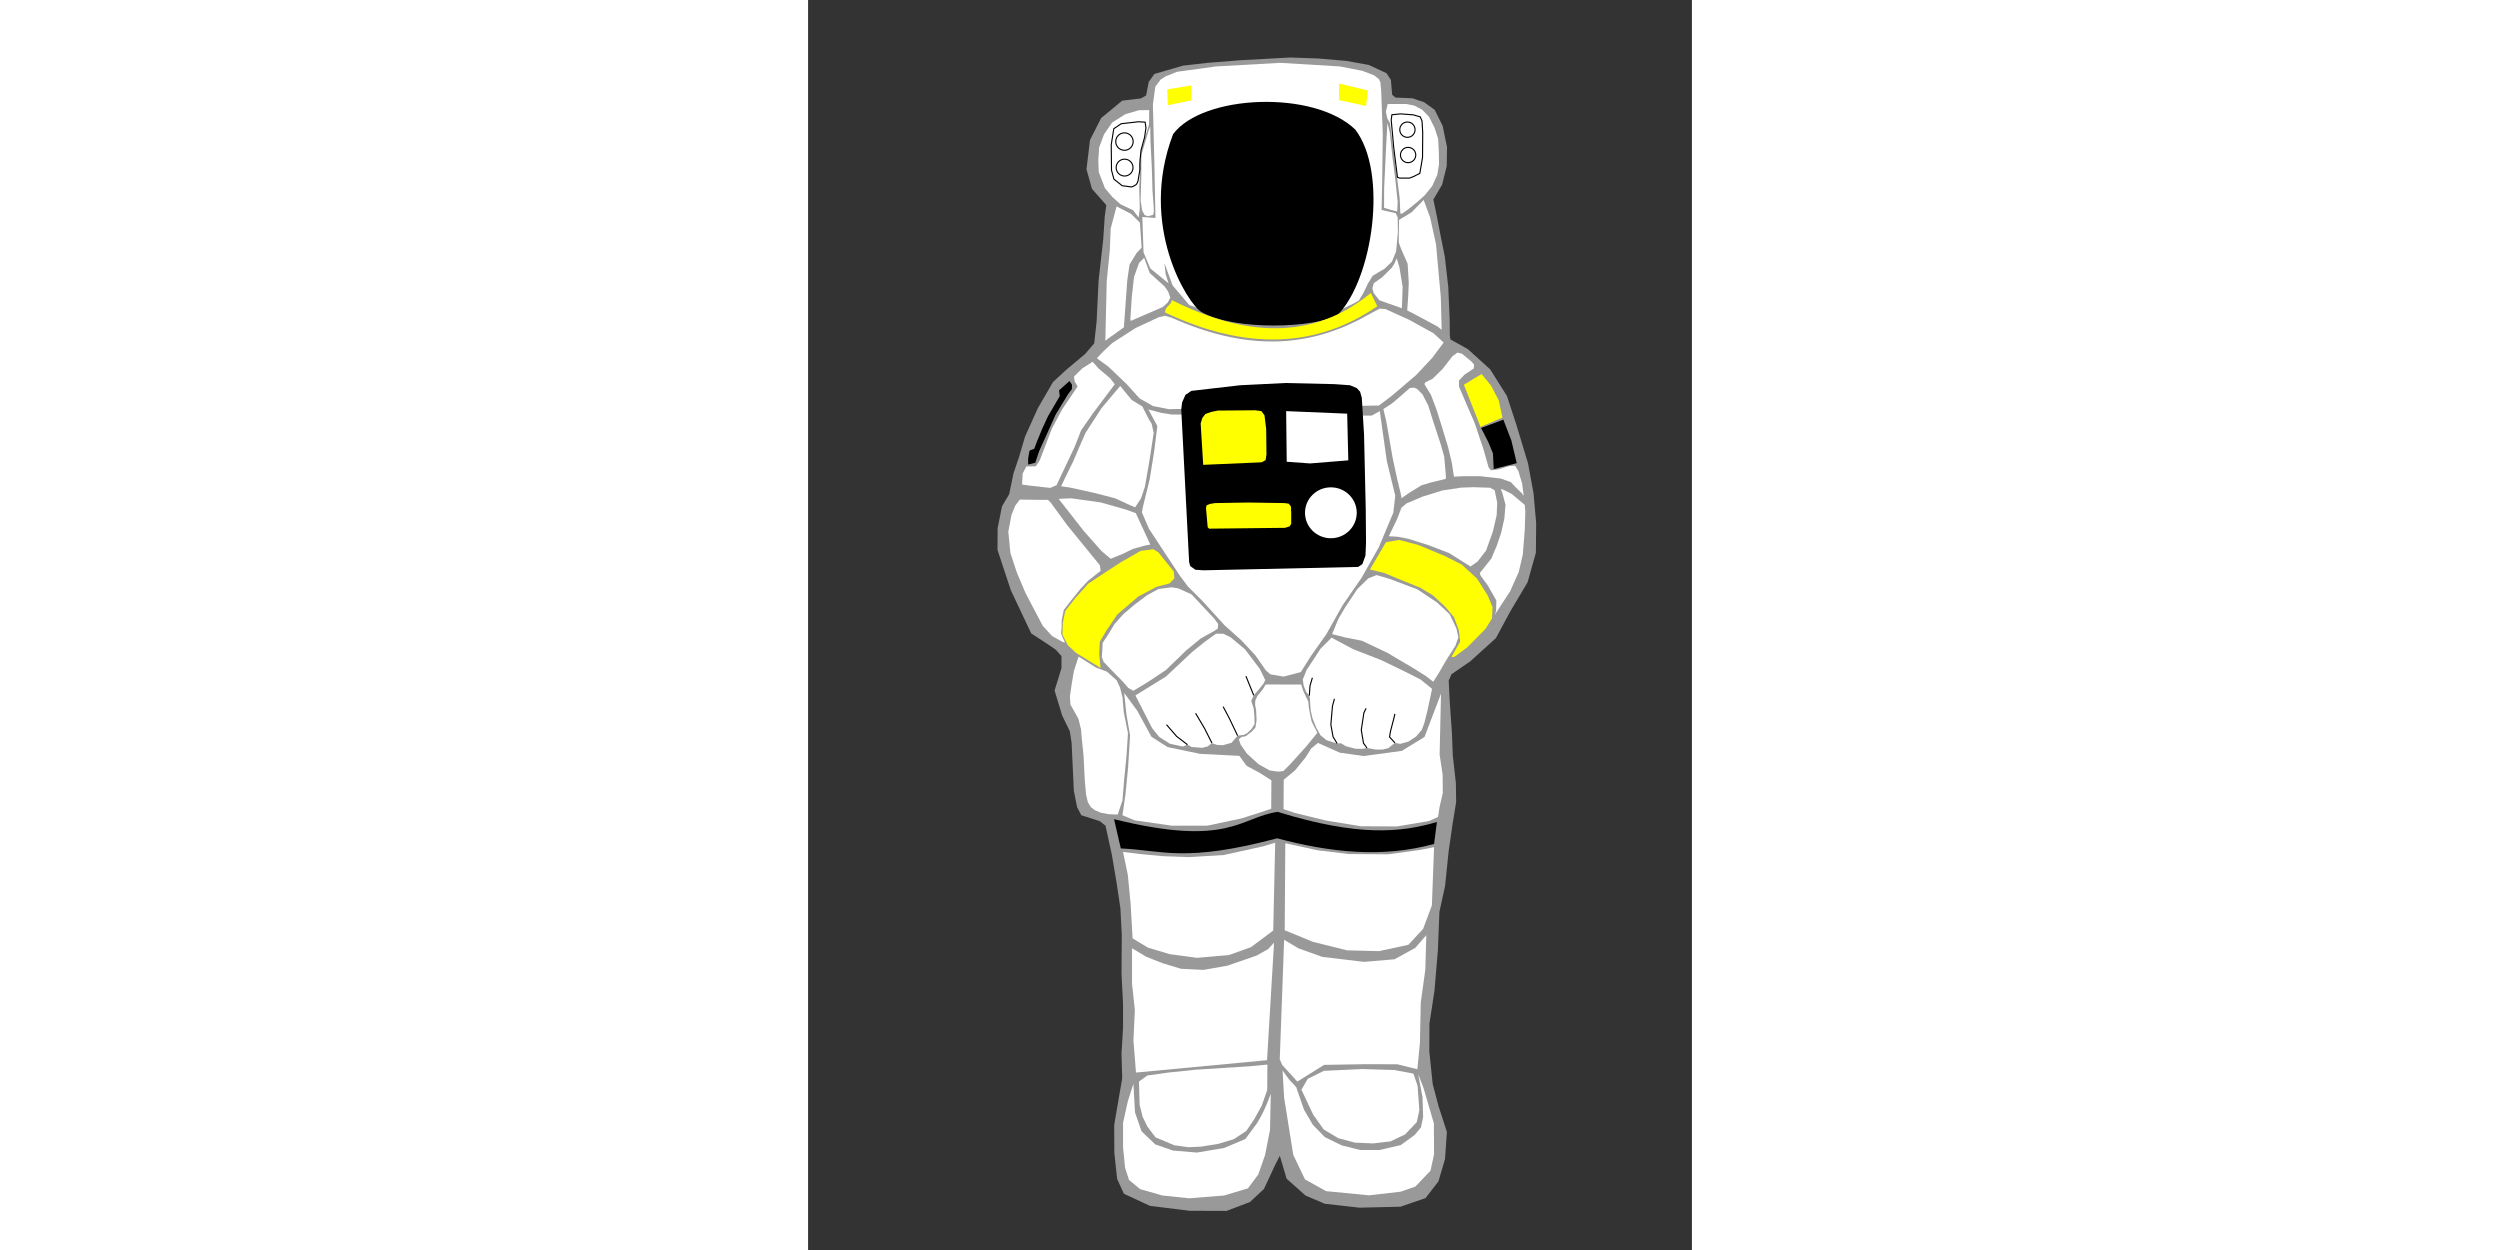 <?xml version="1.0" encoding="UTF-8" standalone="no"?>
<!-- Created with Inkscape (http://www.inkscape.org/) -->

<svg
   xmlns:dc="http://purl.org/dc/elements/1.1/"
   xmlns:cc="http://creativecommons.org/ns#"
   xmlns:rdf="http://www.w3.org/1999/02/22-rdf-syntax-ns#"
   xmlns:svg="http://www.w3.org/2000/svg"
   xmlns="http://www.w3.org/2000/svg"
   xmlns:sodipodi="http://sodipodi.sourceforge.net/DTD/sodipodi-0.dtd"
   xmlns:inkscape="http://www.inkscape.org/namespaces/inkscape"
   width="594mm"
   height="297mm"
   viewBox="0 0 210 297"
   version="1.1"
   id="svg8"
   inkscape:version="0.92.2 (5c3e80d, 2017-08-06)"
   sodipodi:docname="wilson.svg">
  <rect x="0" y="0" width="210" height="297" fill="#333333" stroke="none"/>
  <defs
     id="defs2" />
  <sodipodi:namedview
     id="base"
     pagecolor="#ffffff"
     bordercolor="#666666"
     borderopacity="1.0"
     inkscape:pageopacity="0.0"
     inkscape:pageshadow="2"
     inkscape:zoom="0.7"
     inkscape:cx="258.09239"
     inkscape:cy="770.98499"
     inkscape:document-units="mm"
     inkscape:current-layer="layer2"
     showgrid="false"
     inkscape:window-width="1920"
     inkscape:window-height="1001"
     inkscape:window-x="2391"
     inkscape:window-y="-9"
     inkscape:window-maximized="1" />
  <g
     inkscape:groupmode="layer"
     id="layer2"
     inkscape:label="shapes"
     style="display:inline;opacity:1">
    <path
       style="fill:#999999;fill-opacity:1;stroke:none;stroke-width:0.265px;stroke-linecap:butt;stroke-linejoin:miter;stroke-opacity:1"
       d="m 84.825,16.835 4.243,-1.236 5.88,-0.668 8.018,-0.635 11.593,-0.635 6.648,0.234 6.615,0.568 5.412,0.969 4.209,1.971 1.036,1.604 0.301,3.508 0.802,0.668 4.009,0.167 2.773,0.935 2.506,1.804 1.904,3.809 1.036,5.045 -0.067,4.51 -1.102,4.443 -2.071,3.508 0.869,4.209 1.002,5.178 0.835,4.109 0.835,7.317 0.334,7.818 0.033,3.675 0.134,0.935 4.143,2.305 5.312,4.811 3.976,6.314 2.205,6.715 2.806,9.288 1.303,7.049 0.635,7.149 -0.067,7.049 -1.971,7.016 -4.143,6.982 -3.374,6.281 -6.08,5.512 -4.477,3.074 -0.668,1.537 0.234,4.777 0.535,7.651 0.2,5.312 0.735,6.582 0.067,4.51 -0.835,5.145 -0.935,6.414 -0.869,8.419 -1.336,6.114 -0.367,9.087 -0.802,9.588 -1.203,7.884 -0.033,6.582 0.802,7.751 1.403,5.312 1.971,6.08 -0.434,6.414 -1.57,5.345 -3.074,3.976 -5.947,2.038 -9.755,0.234 -8.219,-0.935 -4.577,-1.938 -4.51,-4.009 -1.604,-5.446 -1.069,2.071 -2.706,5.813 -3.341,3.107 -5.546,2.105 -8.786,-0.033 -9.421,-1.169 -6.181,-2.873 -1.604,-3.508 -0.668,-6.181 -0.033,-6.648 1.169,-6.849 0.735,-4.243 -0.167,-5.847 0.367,-6.281 v -5.479 l -0.367,-7.283 0.067,-9.187 -0.334,-6.348 -0.902,-6.047 -1.136,-6.715 -1.503,-6.849 -1.37,-1.069 -4.377,-1.403 -1.002,-1.938 -0.768,-3.875 -0.535,-11.459 -0.434,-2.706 -1.804,-3.708 -1.804,-5.947 1.637,-5.312 v -2.873 l -1.303,-1.47 -2.138,-1.47 -3.742,-2.439 -2.038,-4.31 -2.806,-5.947 -3.174,-9.588 0.033,-5.145 1.036,-5.212 1.704,-2.873 1.036,-4.978 1.336,-3.942 1.403,-4.777 3.04,-6.749 3.608,-6.214 3.14,-2.907 4.477,-3.742 2.172,-2.539 0.568,-5.178 0.468,-9.722 1.102,-9.755 0.367,-5.546 0.367,-2.639 -3.408,-3.875 -1.303,-4.644 0.835,-6.949 2.639,-5.212 5.011,-4.143 4.443,-0.535 1.236,-0.702 0.635,-3.241 1.336,-1.871 z"
       id="path1019"
       inkscape:connector-curvature="0" />
    <path
       style="fill:#ffffff;fill-opacity:1;stroke:none;stroke-width:0.265px;stroke-linecap:butt;stroke-linejoin:miter;stroke-opacity:1"
       d="m 90.573,72.482 -3.969,-4.677 -1.937,-5.292 0.283,2.599 0.709,2.221 -4.347,-3.544 -1.606,-3.827 -0.283,-8.41 3.118,0.236 -0.283,-13.891 -0.331,-13.04 0.567,-4.252 1.276,-1.701 1.181,-0.756 2.693,-1.087 9.308,-1.276 15.214,-0.85 14.174,0.85 5.339,1.039 2.835,1.087 1.134,0.898 0.331,0.756 0.189,1.984 0.378,10.489 -0.142,11.15 -0.142,6.709 3.355,0.756 0.472,0.992 0.047,3.544 -0.425,4.536 -0.992,2.457 -1.795,1.701 -1.228,0.709 -1.559,0.945 -1.039,1.701 -1.228,2.504 -1.039,1.701 c -15.071,8.454 -27.788,5.36 -40.254,1.039 z"
       id="path972"
       inkscape:connector-curvature="0"
       sodipodi:nodetypes="cccccccccccccccccccccccccccccccccccccc" />
    <path
       style="fill:#000000;stroke:none;stroke-width:0.265px;stroke-linecap:butt;stroke-linejoin:miter;stroke-opacity:1"
       d="m 86.729,31.869 c 6.984,-9.431 33.502,-10.583 43.298,-1.069 7.857,10.322 4.102,35.519 -4.143,43.966 -5.169,3.197 -24.601,3.902 -32.473,-0.668 C 90.146,72.091 78.438,53.542 86.729,31.869 Z"
       id="path836"
       inkscape:connector-curvature="0"
       sodipodi:nodetypes="ccccc" />
    <path
       style="fill:#ffff00;fill-opacity:1;stroke:none;stroke-width:0.265px;stroke-linecap:butt;stroke-linejoin:miter;stroke-opacity:1"
       d="m 85.459,24.986 -0.134,-3.742 5.679,-0.935 0.067,3.541 z"
       id="path855"
       inkscape:connector-curvature="0"
       sodipodi:nodetypes="ccccc" />
    <path
       style="fill:#ffff00;fill-opacity:1;stroke:none;stroke-width:0.265px;stroke-linecap:butt;stroke-linejoin:miter;stroke-opacity:1"
       d="m 126.151,23.784 6.414,1.403 0.468,-3.675 -6.882,-1.67 z"
       id="path857"
       inkscape:connector-curvature="0" />
    <path
       style="fill:#ffffff;fill-opacity:1;stroke:none;stroke-width:0.265px;stroke-linecap:butt;stroke-linejoin:miter;stroke-opacity:1"
       d="m 109.848,160.225 3.14,0.535 4.076,-1.069 2.405,-3.809 3.675,-5.212 3.875,-6.882 4.477,-6.481 4.143,-7.35 3.408,-8.152 0.468,-4.009 -2.005,-8.219 -1.67,-11.893 -1.938,1.069 -47.507,-0.267 -2.539,-0.401 -3.007,-0.802 2.138,3.942 -0.735,5.88 -1.069,6.682 -1.604,6.548 -0.267,1.403 1.67,3.875 3.92,5.975 3.402,5.15 1.937,2.599 3.496,3.496 5.244,5.764 3.969,3.544 3.307,3.544 2.504,3.591 z"
       id="path956"
       inkscape:connector-curvature="0"
       sodipodi:nodetypes="ccccccccccccccccccccccccccccccc" />
    <path
       style="display:inline;opacity:1;fill:#ffffff;fill-opacity:1;stroke:none;stroke-width:0.265px;stroke-linecap:butt;stroke-linejoin:miter;stroke-opacity:1"
       d="m 68.621,85.122 2.74,2.005 4.276,4.076 3.14,3.475 3.207,1.804 3.675,0.735 49.979,-0.869 3.007,-2.272 5.88,-5.011 3.809,-4.076 2.673,-3.608 -2.405,-2.205 -5.813,-3.207 -5.613,-2.539 -1.37,-0.1 -2.305,1.236 c -12.589,7.259 -27.308,9.791 -47.173,0.902 l -1.537,-0.434 -1.47,0.334 -5.512,2.572 -5.546,3.575 -2.238,2.105 z"
       id="path958"
       inkscape:connector-curvature="0"
       sodipodi:nodetypes="ccccccccccccccccccccccc" />
    <path
       style="fill:#000000;fill-opacity:1;stroke:none;stroke-width:0.265px;stroke-linecap:butt;stroke-linejoin:miter;stroke-opacity:1"
       d="m 91.072,92.873 11.559,-1.336 10.758,-0.535 11.693,0.267 3.675,0.267 1.604,0.668 0.802,0.869 0.401,1.47 0.535,8.753 0.401,17.707 0.067,7.884 -0.134,3.14 -0.735,2.005 -1.002,0.668 -36.75,0.802 -1.938,-0.134 -1.203,-0.869 -0.267,-0.935 -1.871,-36.282 0.2,-1.67 0.802,-1.804 z"
       id="path859"
       inkscape:connector-curvature="0" />
    <path
       style="fill:#ffffff;fill-opacity:1;stroke:none;stroke-width:0.265px;stroke-linecap:butt;stroke-linejoin:miter;stroke-opacity:1"
       d="m 113.59,97.684 14.499,0.601 0.267,11.092 -9.087,0.735 -5.546,-0.401 z"
       id="path861"
       inkscape:connector-curvature="0" />
    <path
       style="fill:#ffff00;fill-opacity:1;stroke:none;stroke-width:0.265px;stroke-linecap:butt;stroke-linejoin:miter;stroke-opacity:1"
       d="m 97.353,97.55 8.887,-0.067 1.47,0.2 0.735,1.002 0.401,3.274 0.067,6.014 -0.2,1.336 -0.935,0.535 -13.898,0.601 -0.601,-9.822 0.401,-1.336 0.735,-0.935 1.336,-0.468 z"
       id="path863"
       inkscape:connector-curvature="0" />
    <path
       style="fill:#ffff00;fill-opacity:1;stroke:none;stroke-width:0.265px;stroke-linecap:butt;stroke-linejoin:miter;stroke-opacity:1"
       d="m 104.636,119.399 8.553,0.134 1.002,0.134 0.535,0.668 0.067,1.67 v 2.472 l -0.401,0.601 -1.069,0.334 -18.041,0.2 -0.334,-0.334 -0.401,-4.544 0.134,-0.668 0.802,-0.334 1.27,-0.2 z"
       id="path865"
       inkscape:connector-curvature="0" />
    <ellipse
       style="fill:#ffffff;fill-rule:evenodd;stroke:none;stroke-width:0.311;stroke-opacity:1"
       id="path867"
       cx="124.214"
       cy="121.838"
       rx="6.147"
       ry="6.047" />
    <path
       style="fill:#ffff00;stroke:none;stroke-width:0.265px;stroke-linecap:butt;stroke-linejoin:miter;stroke-opacity:1"
       d="m 84.791,74.231 c 0.074,-1.578 1.604,-1.724 1.604,-2.94 17.408,8.745 33.457,9.695 47.307,-1.67 l 1.537,3.14 c -14.51,9.979 -31.304,10.557 -50.447,1.47 z"
       id="path869"
       inkscape:connector-curvature="0"
       sodipodi:nodetypes="ccccc" />
    <path
       style="fill:#ffff00;fill-opacity:1;stroke:none;stroke-width:0.265px;stroke-linecap:butt;stroke-linejoin:miter;stroke-opacity:1"
       d="m 159.76,101.426 5.212,-2.205 -0.869,-4.076 -1.804,-3.475 -2.272,-2.806 -4.21,2.539 z"
       id="path873"
       inkscape:connector-curvature="0" />
    <path
       style="fill:#000000;stroke:none;stroke-width:0.265px;stroke-linecap:butt;stroke-linejoin:miter;stroke-opacity:1"
       d="m 162.901,111.448 5.479,-1.403 -1.27,-5.345 -1.911,-4.991 -5.292,1.973 1.757,3.453 1.069,2.606 z"
       id="path875"
       inkscape:connector-curvature="0" />
    <path
       style="display:inline;opacity:1;fill:#ffffff;fill-opacity:1;stroke:none;stroke-width:0.265px;stroke-linecap:butt;stroke-linejoin:miter;stroke-opacity:1"
       d="m 77.296,257.501 0.378,6.804 1.559,4.488 3.26,3.118 4.205,1.465 5.717,0.472 6.426,-1.087 5.055,-2.126 2.788,-3.78 c 1.116,-1.836 2.023,-3.589 3.26,-6.993 l -0.189,8.599 -1.181,6 -1.606,4.583 -2.457,3.307 -5.67,1.701 -8.315,0.661 -6.331,-0.661 -5.292,-1.512 -2.646,-2.173 -0.945,-2.929 -0.472,-4.819 v -5.859 l 1.134,-5.103 z"
       id="path883"
       inkscape:connector-curvature="0"
       sodipodi:nodetypes="cccccccccccccccccccccccc" />
    <path
       style="display:inline;opacity:1;fill:#ffffff;fill-opacity:1;stroke:none;stroke-width:0.265px;stroke-linecap:butt;stroke-linejoin:miter;stroke-opacity:1"
       d="m 77.909,254.838 31.137,-2.94 1.67,-27.93 -1.403,1.537 -2.74,1.537 -6.949,2.405 -5.679,1.002 -5.345,-0.267 -4.41,-1.336 -3.875,-1.537 -2.339,-1.403 -1.002,-0.601 v 8.486 l 0.668,6.147 -0.334,7.283 z"
       id="path887"
       inkscape:connector-curvature="0" />
    <path
       style="display:inline;opacity:1;fill:#ffffff;fill-opacity:1;stroke:none;stroke-width:0.265px;stroke-linecap:butt;stroke-linejoin:miter;stroke-opacity:1"
       d="m 77.107,222.966 3.675,2.205 5.145,1.537 6.481,0.869 7.617,-0.668 5.212,-1.871 5.279,-3.942 0.468,-20.88 -2.84,0.869 -9.388,2.071 -8.285,0.501 -6.247,-0.234 -5.279,-0.501 -4.109,-0.501 1.136,5.479 0.668,6.882 z"
       id="path889"
       inkscape:connector-curvature="0" />
    <path
       style="display:inline;opacity:1;fill:#ffffff;fill-opacity:1;stroke:none;stroke-width:0.265px;stroke-linecap:butt;stroke-linejoin:miter;stroke-opacity:1"
       d="m 113.251,221.027 6.662,2.74 8.126,2.032 7.654,0.189 6.945,-1.512 3.496,-3.78 2.079,-5.575 0.522,-13.837 -3.408,0.668 -7.55,1.036 -9.288,-0.067 -7.484,-0.902 -7.617,-1.67 z"
       id="path891"
       inkscape:connector-curvature="0" />
    <path
       style="display:inline;opacity:1;fill:#ffffff;fill-opacity:1;stroke:none;stroke-width:0.265px;stroke-linecap:butt;stroke-linejoin:miter;stroke-opacity:1"
       d="m 113.109,223.295 3.402,2.032 5.67,2.032 9.922,1.181 7.229,-0.614 4.914,-2.693 2.646,-3.024 -0.236,8.221 -1.087,7.796 -0.189,9.449 -0.614,6.378 -4.772,-1.181 -7.418,-0.024 -9.969,0.165 -6.355,3.969 -3.591,-3.941 -0.59,-1.351 z"
       id="path893"
       inkscape:connector-curvature="0"
       sodipodi:nodetypes="cccccccccccccccccc" />
    <path
       style="display:inline;opacity:1;fill:#ffffff;fill-opacity:1;stroke:none;stroke-width:0.265px;stroke-linecap:butt;stroke-linejoin:miter;stroke-opacity:1"
       d="m 114.338,256.557 -1.606,-2.221 0.378,6.473 2.173,13.607 2.788,5.811 5.008,2.788 10.158,0.992 7.512,-0.85 3.544,-1.228 3.591,-3.78 0.85,-3.874 -0.047,-7.371 -2.457,-8.41 -1.276,-3.26 1.039,5.481 0.142,4.701 -0.52,2.457 -1.488,1.795 -3.331,2.41 -5.032,1.158 h -4.607 l -4.347,-1.087 -4.016,-1.961 -2.858,-2.929 -2.102,-3.591 -1.859,-5.375 z"
       id="path895"
       inkscape:connector-curvature="0"
       sodipodi:nodetypes="ccccccccccccccccccccccccccc" />
    <path
       style="display:inline;opacity:1;fill:#ffffff;fill-opacity:1;stroke:none;stroke-width:0.265px;stroke-linecap:butt;stroke-linejoin:miter;stroke-opacity:1"
       d="m 117.22,258.919 2.788,5.906 2.504,3.544 3.496,2.079 3.921,1.039 4.299,0.189 4.11,-0.472 3.496,-1.654 2.788,-2.929 0.614,-2.835 -0.425,-5.811 -0.992,-2.882 -4.488,-0.85 -7.701,-0.236 -9.071,0.425 -3.827,1.89 z"
       id="path897"
       inkscape:connector-curvature="0"
       sodipodi:nodetypes="ccccccccccccccccc" />
    <path
       style="opacity:1;fill:#000000;fill-opacity:1;stroke:none;stroke-width:0.265px;stroke-linecap:butt;stroke-linejoin:miter;stroke-opacity:1"
       d="m 74.301,201.585 -1.604,-6.949 c 27.356,6.765 29.952,-0.47 38.888,-1.737 19.297,5.981 29.45,4.884 37.819,2.405 l -0.668,5.212 c -12.428,3.429 -24.856,1.973 -37.284,-1.336 -21.9,5.824 -27.153,2.863 -37.15,2.405 z"
       id="path871"
       inkscape:connector-curvature="0"
       sodipodi:nodetypes="ccccccc" />
    <path
       style="display:inline;opacity:1;fill:#ffffff;fill-opacity:1;stroke:none;stroke-width:0.265px;stroke-linecap:butt;stroke-linejoin:miter;stroke-opacity:1"
       d="m 78.611,256.976 0.167,5.546 0.702,2.806 1.136,2.339 1.938,2.572 2.172,0.902 2.272,0.969 3.374,0.468 2.973,-0.134 4.143,-0.668 3.642,-1.102 3.007,-1.971 1.904,-2.84 1.733,-3.13 1.315,-3.727 0.046,-6.062 -4.332,0.412 -12.793,0.813 -6.381,0.668 -5.011,0.702 z"
       id="path885"
       inkscape:connector-curvature="0"
       sodipodi:nodetypes="ccccccccccccccccccccc" />
    <path
       style="display:inline;opacity:1;fill:#000000;fill-opacity:1;stroke:none;stroke-width:0.265px;stroke-linecap:butt;stroke-linejoin:miter;stroke-opacity:1"
       d="m 52.285,110.379 1.704,-0.434 0.869,-2.639 3.976,-8.82 3.007,-4.944 0.835,-1.069 0.033,-1.069 -0.601,-0.869 -2.472,2.205 0.167,1.37 -2.773,4.744 -1.37,2.94 -1.336,3.241 -0.568,1.57 -1.136,0.468 -0.334,1.837 z"
       id="path881"
       inkscape:connector-curvature="0" />
    <path
       style="fill:#ffffff;fill-opacity:1;stroke:none;stroke-width:0.265px;stroke-linecap:butt;stroke-linejoin:miter;stroke-opacity:1"
       d="m 112.968,192.253 0.047,-6.993 2.693,-2.221 2.457,-3.024 1.37,-2.173 1.606,-1.323 5.197,2.315 5.67,0.803 9.071,-1.228 5.386,-3.307 3.921,-10.3 -0.331,14.505 0.709,4.677 0.047,4.441 -0.756,3.26 -0.378,2.41 -2.173,0.992 -7.654,1.276 -8.552,-0.047 -8.315,-1.37 -7.323,-1.795 z"
       id="path910"
       inkscape:connector-curvature="0"
       sodipodi:nodetypes="cccccccccccccccccccccc" />
    <path
       style="fill:#ffffff;fill-opacity:1;stroke:none;stroke-width:0.265px;stroke-linecap:butt;stroke-linejoin:miter;stroke-opacity:1"
       d="m 110.038,192.159 0.047,-6.756 -2.74,-1.748 -3.166,-1.701 -1.701,-2.362 -9.308,-0.472 -7.749,-1.606 -3.839,-2.454 -3.341,-6.147 -3.14,-4.276 0.535,5.078 0.869,5.011 -0.468,7.617 -0.601,6.214 -0.735,5.145 2.873,1.203 8.753,1.27 h 8.553 l 8.152,-1.737 4.61,-1.47 z"
       id="path912"
       inkscape:connector-curvature="0" />
    <path
       style="fill:#ffffff;fill-opacity:1;stroke:none;stroke-width:0.265px;stroke-linecap:butt;stroke-linejoin:miter;stroke-opacity:1"
       d="m 111.652,183.344 1.27,-0.134 1.604,-1.604 3.742,-4.143 2.74,-3.341 -1.377,-2.729 -0.638,-3.095 -0.142,-1.606 -1.181,-2.457 -0.52,-1.583 -7.938,-0.024 -0.496,0.024 -0.732,1.205 -1.205,1.465 -0.52,1.134 -0.047,1.016 0.236,1.181 0.118,2.457 -0.283,1.772 -0.898,0.969 -1.394,1.063 -1.039,0.213 -0.614,0.543 0.449,1.252 1.488,2.15 2.788,2.528 2.622,1.465 z"
       id="path914"
       inkscape:connector-curvature="0" />
    <path
       style="fill:#ffffff;fill-opacity:1;stroke:none;stroke-width:0.265px;stroke-linecap:butt;stroke-linejoin:miter;stroke-opacity:1"
       d="m 73.566,193.533 1.136,-3.374 0.367,-4.577 0.601,-6.181 0.334,-5.178 -1.002,-5.045 -0.301,-3.475 -0.568,-2.305 -0.802,-1.737 -2.305,-2.071 -2.606,-0.969 -4.143,-2.606 -1.102,3.341 -0.535,3.14 -0.434,3.007 0.134,1.938 0.869,1.503 1.036,1.871 0.601,2.472 0.2,2.305 0.401,3.842 0.301,5.947 0.301,3.408 0.434,1.837 0.735,1.169 0.969,0.735 1.37,0.568 1.938,0.367 z"
       id="path918"
       inkscape:connector-curvature="0" />
    <path
       style="fill:#ffffff;fill-opacity:1;stroke:none;stroke-width:0.265px;stroke-linecap:butt;stroke-linejoin:miter;stroke-opacity:1"
       d="m 77.769,165.228 7.276,-4.488 6.284,-5.906 3.024,-2.41 2.551,-1.843 h 1.748 l 1.748,0.85 3.402,2.835 3.544,4.677 1.276,2.646 -0.366,0.756 -0.969,1.24 -1.394,1.63 -0.602,1.311 0.591,1.843 0.165,1.89 0.047,1.772 -0.709,1.134 -1.039,1.016 -0.803,0.425 -1.488,0.189 -1.465,1.701 -2.055,0.567 -1.394,-0.071 -1.181,-0.425 -1.016,0.78 -1.299,0.331 -2.504,-0.189 -0.992,-0.543 -1.11,0.425 -3.071,-0.661 -2.528,-1.606 -1.701,-2.103 z"
       id="path920"
       inkscape:connector-curvature="0" />
    <path
       style="fill:#ffffff;fill-opacity:1;stroke:none;stroke-width:0.265px;stroke-linecap:butt;stroke-linejoin:miter;stroke-opacity:1"
       d="m 77.274,164.134 3.441,-2.071 4.31,-2.873 4.811,-4.644 3.475,-2.873 3.107,-1.704 0.935,-0.635 0.067,-1.102 -0.902,-1.236 -5.412,-5.78 -3.207,-1.437 -1.57,-0.234 -3.074,0.401 -2.606,1.403 -3.074,2.305 -2.673,2.272 -2.138,2.405 -1.47,2.472 -1.303,1.938 -0.1,1.971 -0.1,1.437 0.434,1.102 1.971,2.071 2.439,2.472 1.47,1.67 z"
       id="path922"
       inkscape:connector-curvature="0" />
    <path
       style="fill:#ffffff;fill-opacity:1;stroke:none;stroke-width:0.265px;stroke-linecap:butt;stroke-linejoin:miter;stroke-opacity:1"
       d="m 59.534,118.531 6.014,7.684 4.209,4.744 2.138,1.804 2.806,-1.136 2.472,-1.203 2.873,-0.802 1.27,-0.234 -1.203,-2.606 -2.238,-4.844 -2.272,-0.835 -6.114,-1.737 -7.016,-0.969 z"
       id="path924"
       inkscape:connector-curvature="0"
       sodipodi:nodetypes="cccccccccccccc" />
    <path
       style="fill:#ffffff;fill-opacity:1;stroke:none;stroke-width:0.265px;stroke-linecap:butt;stroke-linejoin:miter;stroke-opacity:1"
       d="m 69.323,134.3 -7.784,-9.555 -3.875,-5.312 -0.668,-0.668 h -2.272 l -4.41,-0.067 -1.069,1.403 -0.902,2.205 -0.768,4.009 0.501,5.078 1.503,4.577 2.071,4.911 2.439,4.644 1.67,3.174 2.238,2.439 2.572,1.437 0.484,0.075 -0.677,-1.428 -0.267,-0.735 0.142,-1.604 -0.008,-1.345 0.501,-2.598 1.771,-2.28 2.197,-2.731 1.812,-1.929 2.998,-2.389 z"
       id="path926"
       inkscape:connector-curvature="0" />
    <path
       style="fill:#ffffff;fill-opacity:1;stroke:none;stroke-width:0.265px;stroke-linecap:butt;stroke-linejoin:miter;stroke-opacity:1"
       d="m 50.848,115.123 0.134,-2.606 0.896,-1.694 2.221,-0.024 0.921,-1.37 2.929,-7.63 2.457,-4.583 2.315,-3.425 1.323,-1.984 -0.732,-1.252 -0.118,-1.11 1.991,-1.939 2.417,-1.551 1.516,1.692 2.65,2.223 1.098,1.433 -5.045,6.715 -2.94,4.21 -1.537,3.942 -3.541,7.484 -0.735,1.604 -1.537,0.668 -4.811,-0.535 z"
       id="path928"
       inkscape:connector-curvature="0"
       sodipodi:nodetypes="cccccccccccccccccccccccc" />
    <path
       style="fill:#ffffff;fill-opacity:1;stroke:none;stroke-width:0.265px;stroke-linecap:butt;stroke-linejoin:miter;stroke-opacity:1"
       d="m 60.117,115.544 1.08,-2.274 1.727,-3.492 1.593,-3.725 1.388,-3.175 3.837,-5.927 4.421,-5.251 2.704,3.318 2.543,1.549 1.596,3.106 0.638,1.039 0.472,2.15 -0.932,6.114 -1.136,6.615 -0.935,2.806 -1.403,2.138 -1.239,-0.523 -3.567,-1.63 -4.559,-1.181 -6.166,-1.37 z"
       id="path932"
       inkscape:connector-curvature="0"
       sodipodi:nodetypes="ccccccccccccccccccccc" />
    <path
       style="display:inline;opacity:1;fill:#ffff00;fill-opacity:1;stroke:none;stroke-width:0.265px;stroke-linecap:butt;stroke-linejoin:miter;stroke-opacity:1"
       d="m 82.021,130.501 -2.977,0.378 -4.866,2.788 -7.56,4.961 -3.071,3.402 -2.457,3.166 -0.567,2.835 -0.094,2.74 1.276,2.504 1.89,1.795 5.906,3.638 -0.331,-3.307 0.142,-2.929 1.512,-2.551 2.646,-3.921 4.961,-4.252 4.347,-2.315 3.071,-0.803 1.181,-1.181 -0.142,-1.654 -3.638,-4.536 z"
       id="path879"
       inkscape:connector-curvature="0" />
    <path
       style="display:inline;opacity:1;fill:#ffff00;fill-opacity:1;stroke:none;stroke-width:0.265px;stroke-linecap:butt;stroke-linejoin:miter;stroke-opacity:1"
       d="m 133.501,135.302 3.809,-6.481 3.14,-0.535 4.544,1.203 6.414,2.673 3.942,2.005 3.608,3.341 2.539,4.009 1.136,2.74 -0.134,2.673 -1.537,2.472 -4.343,4.41 -3.074,2.272 h -0.668 l 2.071,-3.675 -0.334,-2.673 -1.136,-3.074 -2.071,-2.472 -2.873,-2.673 -3.074,-1.871 -4.811,-1.938 -3.675,-1.537 z"
       id="path877"
       inkscape:connector-curvature="0" />
    <path
       style="fill:none;stroke:#000000;stroke-width:0.265px;stroke-linecap:butt;stroke-linejoin:miter;stroke-opacity:1"
       d="m 90.147,176.945 -2.583,-1.987 -2.405,-2.773"
       id="path936"
       inkscape:connector-curvature="0" />
    <path
       style="fill:none;stroke:#000000;stroke-width:0.265px;stroke-linecap:butt;stroke-linejoin:miter;stroke-opacity:1"
       d="m 95.959,176.567 -1.746,-3.48 -2.138,-3.608"
       id="path938"
       inkscape:connector-curvature="0" />
    <path
       style="fill:none;stroke:#000000;stroke-width:0.265px;stroke-linecap:butt;stroke-linejoin:miter;stroke-opacity:1"
       d="m 102.054,174.796 -1.995,-4.181 -1.437,-2.706"
       id="path940"
       inkscape:connector-curvature="0" />
    <path
       style="fill:none;stroke:#000000;stroke-width:0.265px;stroke-linecap:butt;stroke-linejoin:miter;stroke-opacity:1"
       d="m 105.892,165.216 -0.989,-2.419 -0.869,-2.138"
       id="path942"
       inkscape:connector-curvature="0" />
    <path
       style="fill:#ffffff;fill-opacity:1;stroke:none;stroke-width:0.265px;stroke-linecap:butt;stroke-linejoin:miter;stroke-opacity:1"
       d="m 124.381,151.505 -2.606,2.606 -3.341,5.112 -0.902,2.238 0.234,1.47 0.568,1.47 0.768,0.869 0.134,0.869 0.181,2.657 0.449,1.925 0.886,2.173 1.004,1.807 1.406,1.158 2.551,0.815 0.921,-0.083 1.11,0.697 2.303,0.614 1.559,0.035 1.181,-0.224 2.079,0.378 h 1.654 l 1.382,-0.343 0.685,-0.579 0.85,-0.661 1.228,0.236 1.949,-0.532 1.878,-1.24 1.347,-1.595 0.591,-1.63 0.685,-2.693 1.146,-5.386 -2.74,-2.221 -3.921,-1.984 -5.481,-2.646 -6.567,-2.551 z"
       id="path944"
       inkscape:connector-curvature="0" />
    <path
       style="fill:none;stroke:#000000;stroke-width:0.265px;stroke-linecap:butt;stroke-linejoin:miter;stroke-opacity:1"
       d="m 119.102,165.27 0.15,-2.309 0.567,-1.937"
       id="path946"
       inkscape:connector-curvature="0" />
    <path
       style="fill:none;stroke:#000000;stroke-width:0.265px;stroke-linecap:butt;stroke-linejoin:miter;stroke-opacity:1"
       d="m 125.713,176.674 -0.98,-1.618 -0.52,-2.882 0.378,-4.394 0.472,-1.748"
       id="path948"
       inkscape:connector-curvature="0" />
    <path
       style="fill:none;stroke:#000000;stroke-width:0.265px;stroke-linecap:butt;stroke-linejoin:miter;stroke-opacity:1"
       d="m 132.788,177.713 -0.827,-1.146 -0.52,-3.118 0.614,-4.063 0.52,-1.087"
       id="path950"
       inkscape:connector-curvature="0" />
    <path
       style="fill:none;stroke:#000000;stroke-width:0.265px;stroke-linecap:butt;stroke-linejoin:miter;stroke-opacity:1"
       d="m 139.438,176.508 -1.287,-1.406 0.236,-1.37 0.85,-3.26 0.189,-0.85"
       id="path952"
       inkscape:connector-curvature="0" />
    <path
       style="fill:#ffffff;fill-opacity:1;stroke:none;stroke-width:0.265px;stroke-linecap:butt;stroke-linejoin:miter;stroke-opacity:1"
       d="m 124.514,150.67 3.007,0.768 4.076,0.802 6.047,2.873 6.114,3.608 3.174,2.005 1.604,1.27 1.303,-2.038 1.704,-2.973 2.272,-3.575 0.702,-1.971 -0.468,-2.105 -1.604,-3.374 -3.04,-2.84 -4.61,-3.074 -6.548,-2.472 -3.174,-0.935 -1.938,0.768 -2.639,2.539 -1.67,2.539 -1.203,1.804 -1.604,2.706 z"
       id="path954"
       inkscape:connector-curvature="0" />
    <path
       style="fill:#ffffff;fill-opacity:1;stroke:none;stroke-width:0.265px;stroke-linecap:butt;stroke-linejoin:miter;stroke-opacity:1"
       d="m 136.686,97.192 2.032,-1.323 1.299,-1.087 1.937,-1.701 1.039,-0.898 1.016,-0.071 0.756,0.354 1.228,1.252 1.347,2.599 1.016,3.26 1.984,6.071 0.803,2.858 0.283,3.284 0.118,1.394 -0.024,0.591 -3.591,0.874 -2.197,0.661 -2.811,1.725 -1.913,1.323 -0.213,-1.134 -0.874,-3.638 -1.016,-4.725 -1.039,-5.977 -0.52,-2.929 z"
       id="path960"
       inkscape:connector-curvature="0" />
    <path
       style="fill:#ffffff;fill-opacity:1;stroke:none;stroke-width:0.265px;stroke-linecap:butt;stroke-linejoin:miter;stroke-opacity:1"
       d="m 153.458,113.256 2.433,-0.118 h 3.756 l 4.961,0.567 2.362,0.85 1.323,1.394 1.228,1.181 0.52,0.685 -0.378,-2.906 -0.898,-3 -0.78,-1.252 -1.417,0.095 -2.669,0.803 -1.654,0.189 -0.543,-0.661 -1.228,-4.323 -2.079,-6.213 -2.008,-4.654 -1.725,-4.04 v -1.441 l 1.276,-1.37 2.244,-1.512 0.047,-0.945 -0.685,-0.756 -2.197,-1.795 -1.063,-0.26 -1.181,0.874 -2.433,3.118 -2.339,2.268 -1.677,0.803 -0.213,0.425 0.354,0.614 1.205,1.961 1.323,3.496 1.299,4.158 1.465,4.819 0.874,3.662 z"
       id="path962"
       inkscape:connector-curvature="0" />
    <path
       style="fill:#ffffff;fill-opacity:1;stroke:none;stroke-width:0.265px;stroke-linecap:butt;stroke-linejoin:miter;stroke-opacity:1"
       d="m 137.978,127.417 1.971,-4.076 1.036,-2.706 1.169,-1.002 3.842,-1.637 4.744,-1.47 4.477,-0.668 2.907,-0.1 3.909,0.134 1.102,0.601 0.601,2.94 -0.134,3.007 -0.902,3.875 -1.604,4.477 -2.005,2.606 -1.704,1.203 -5.045,-3.174 -4.944,-1.904 -4.777,-1.503 -2.606,-0.501 z"
       id="path964"
       inkscape:connector-curvature="0" />
    <path
       style="fill:#ffffff;fill-opacity:1;stroke:none;stroke-width:0.265px;stroke-linecap:butt;stroke-linejoin:miter;stroke-opacity:1"
       d="m 159.76,136.739 1.771,2.405 2.005,3.541 -0.067,2.506 -0.301,0.869 3.642,-5.579 2.071,-4.644 0.935,-4.076 0.468,-5.847 0.134,-4.377 -0.134,-1.57 -3.107,-2.606 -2.005,-1.002 -0.568,-0.167 0.401,1.102 0.702,2.639 -0.267,3.241 -0.768,3.441 -1.069,3.14 -1.27,2.973 -2.071,2.606 -0.635,0.768 0.1,0.501 z"
       id="path966"
       inkscape:connector-curvature="0" />
    <path
       style="fill:#ffffff;fill-opacity:1;stroke:none;stroke-width:0.265px;stroke-linecap:butt;stroke-linejoin:miter;stroke-opacity:1"
       d="m 71.294,80.445 3.742,-2.673 0.802,-11.159 0.535,-3.742 1.67,-2.74 1.203,-1.27 -0.401,-5.947 -2.071,-2.071 -3.475,-1.804 -1.403,5.279 -0.2,5.145 -0.735,7.283 -0.334,14.232 z"
       id="path968"
       inkscape:connector-curvature="0" />
    <path
       style="fill:#ffffff;fill-opacity:1;stroke:none;stroke-width:0.265px;stroke-linecap:butt;stroke-linejoin:miter;stroke-opacity:1"
       d="m 76.573,75.768 0.334,-5.145 0.535,-4.811 1.203,-3.341 1.203,-1.203 1.336,3.608 3.541,3.207 0.802,1.136 0.551,1.487 -0.601,1.153 -1.169,1.069 -7.651,3.324 z"
       id="path970"
       inkscape:connector-curvature="0" />
    <path
       style="fill:#ffffff;fill-opacity:1;stroke:none;stroke-width:0.265px;stroke-linecap:butt;stroke-linejoin:miter;stroke-opacity:1"
       d="m 134.403,69.654 -0.334,-1.153 0.367,-1.236 1.938,-1.353 2.305,-2.288 0.618,-0.952 0.554,-1.292 0.661,2.173 0.756,4.583 -0.142,3.969 -0.047,1.134 -5.339,-1.89 z"
       id="path974"
       inkscape:connector-curvature="0" />
    <path
       style="fill:#ffffff;fill-opacity:1;stroke:none;stroke-width:0.265px;stroke-linecap:butt;stroke-linejoin:miter;stroke-opacity:1"
       d="m 142.354,73.763 1.771,0.902 5.479,2.94 0.935,0.768 -0.2,-7.684 -1.136,-12.628 -1.403,-6.381 -1.537,-4.176 -2.873,2.94 -2.973,1.804 -0.067,4.41 v 0.969 l 0.568,1.537 1.537,3.508 0.267,4.544 -0.134,3.14 z"
       id="path976"
       inkscape:connector-curvature="0" />
    <path
       style="fill:#ffffff;fill-opacity:1;stroke:none;stroke-width:0.265px;stroke-linecap:butt;stroke-linejoin:miter;stroke-opacity:1"
       d="m 81.049,26.156 -2.439,0.033 -3.207,0.935 -3.14,1.971 -1.938,2.806 -1.169,3.107 -0.2,3.007 0.1,2.84 1.47,3.842 1.771,2.105 1.938,1.737 2.973,1.403 1.336,1.737 0.267,-2.071 -0.134,-5.178 0.2,-3.341 -0.033,-4.243 1.336,-4.544 0.835,-2.74 z"
       id="path994"
       inkscape:connector-curvature="0" />
    <path
       style="fill:#ffffff;fill-opacity:1;stroke:#000000;stroke-width:0.265px;stroke-linecap:butt;stroke-linejoin:miter;stroke-opacity:1"
       d="m 74.401,29.396 4.109,-0.468 1.57,0.1 0.2,1.336 -0.334,2.288 -0.835,3.023 c -0.201,1.722 -0.34,3.128 -0.284,4.727 l -0.418,2.522 c -0.286,1.001 -0.633,1.136 -1.537,1.503 l -2.238,-0.301 -1.971,-1.57 -0.568,-2.105 -0.067,-6.047 0.601,-3.809 z"
       id="path992"
       inkscape:connector-curvature="0"
       sodipodi:nodetypes="ccccccccccccccc" />
    <circle
       style="fill:#ffffff;fill-opacity:1;fill-rule:evenodd;stroke:#000000;stroke-width:0.265;stroke-opacity:1"
       id="path988"
       cx="75.17"
       cy="33.639"
       r="2.071" />
    <circle
       style="fill:#ffffff;fill-opacity:1;fill-rule:evenodd;stroke:#000000;stroke-width:0.265;stroke-opacity:1"
       id="path990"
       cx="75.203"
       cy="39.82"
       r="2.005" />
    <path
       style="fill:#ffffff;fill-opacity:1;stroke:none;stroke-width:0.265px;stroke-linecap:butt;stroke-linejoin:miter;stroke-opacity:1"
       d="m 82.119,49.141 0.033,1.236 -0.167,0.668 -1.169,0.334 -0.835,-0.267 -0.601,-1.069 -0.367,-2.405 0.167,-5.947 v -4.076 l 0.109,-1.119 0.994,-3.374 0.559,-1.886 0.449,-1.205 0.071,3.709 0.307,5.93 0.165,5.67 z"
       id="path1004"
       inkscape:connector-curvature="0" />
    <path
       style="display:inline;opacity:1;fill:#ffffff;fill-opacity:1;stroke:none;stroke-width:0.265px;stroke-linecap:butt;stroke-linejoin:miter;stroke-opacity:1"
       d="m 136.851,49.378 1.701,0.52 1.417,0.331 0.118,-2.221 -0.614,-5.811 -0.591,-4.512 -0.661,-6.142 -0.567,-2.339 -0.331,5.859 -0.449,9.615 z"
       id="path980"
       inkscape:connector-curvature="0" />
    <path
       style="fill:#ffffff;fill-opacity:1;stroke:none;stroke-width:0.265px;stroke-linecap:butt;stroke-linejoin:miter;stroke-opacity:1"
       d="m 137.711,24.719 4.479,-0.004 1.843,0.378 1.866,0.969 1.63,1.677 1.323,2.622 0.85,2.622 0.165,3.236 0.047,2.764 -0.402,2.504 -1.228,2.74 -1.772,2.173 -1.677,1.512 -2.126,1.725 -1.536,1.11 -0.449,0.024 -0.165,-3.78 -0.52,-4.063 -1.772,-13.654 -0.638,-1.134 -0.354,-1.559 z"
       id="path1017"
       inkscape:connector-curvature="0" />
    <path
       style="display:inline;opacity:1;fill:#ffffff;fill-opacity:1;stroke:#000000;stroke-width:0.265px;stroke-linecap:butt;stroke-linejoin:miter;stroke-opacity:1"
       d="m 138.717,27.267 2.055,-0.213 3.047,0.236 1.63,0.472 0.425,0.992 0.165,2.764 -0.047,5.906 -0.638,3.756 -1.417,0.732 -1.016,0.402 h -2.339 l -0.543,-0.189 -0.898,-7.158 -0.591,-6.473 z"
       id="path1010"
       inkscape:connector-curvature="0" />
    <circle
       style="display:inline;opacity:1;fill:#ffffff;fill-opacity:1;fill-rule:evenodd;stroke:#000000;stroke-width:0.265;stroke-opacity:1"
       id="path1006"
       cx="142.403"
       cy="30.81"
       r="1.819" />
    <circle
       style="display:inline;opacity:1;fill:#ffffff;fill-rule:evenodd;stroke:#000000;stroke-width:0.265;stroke-opacity:1"
       id="path1008"
       cx="142.568"
       cy="36.834"
       r="1.819" />
  </g>
</svg>
